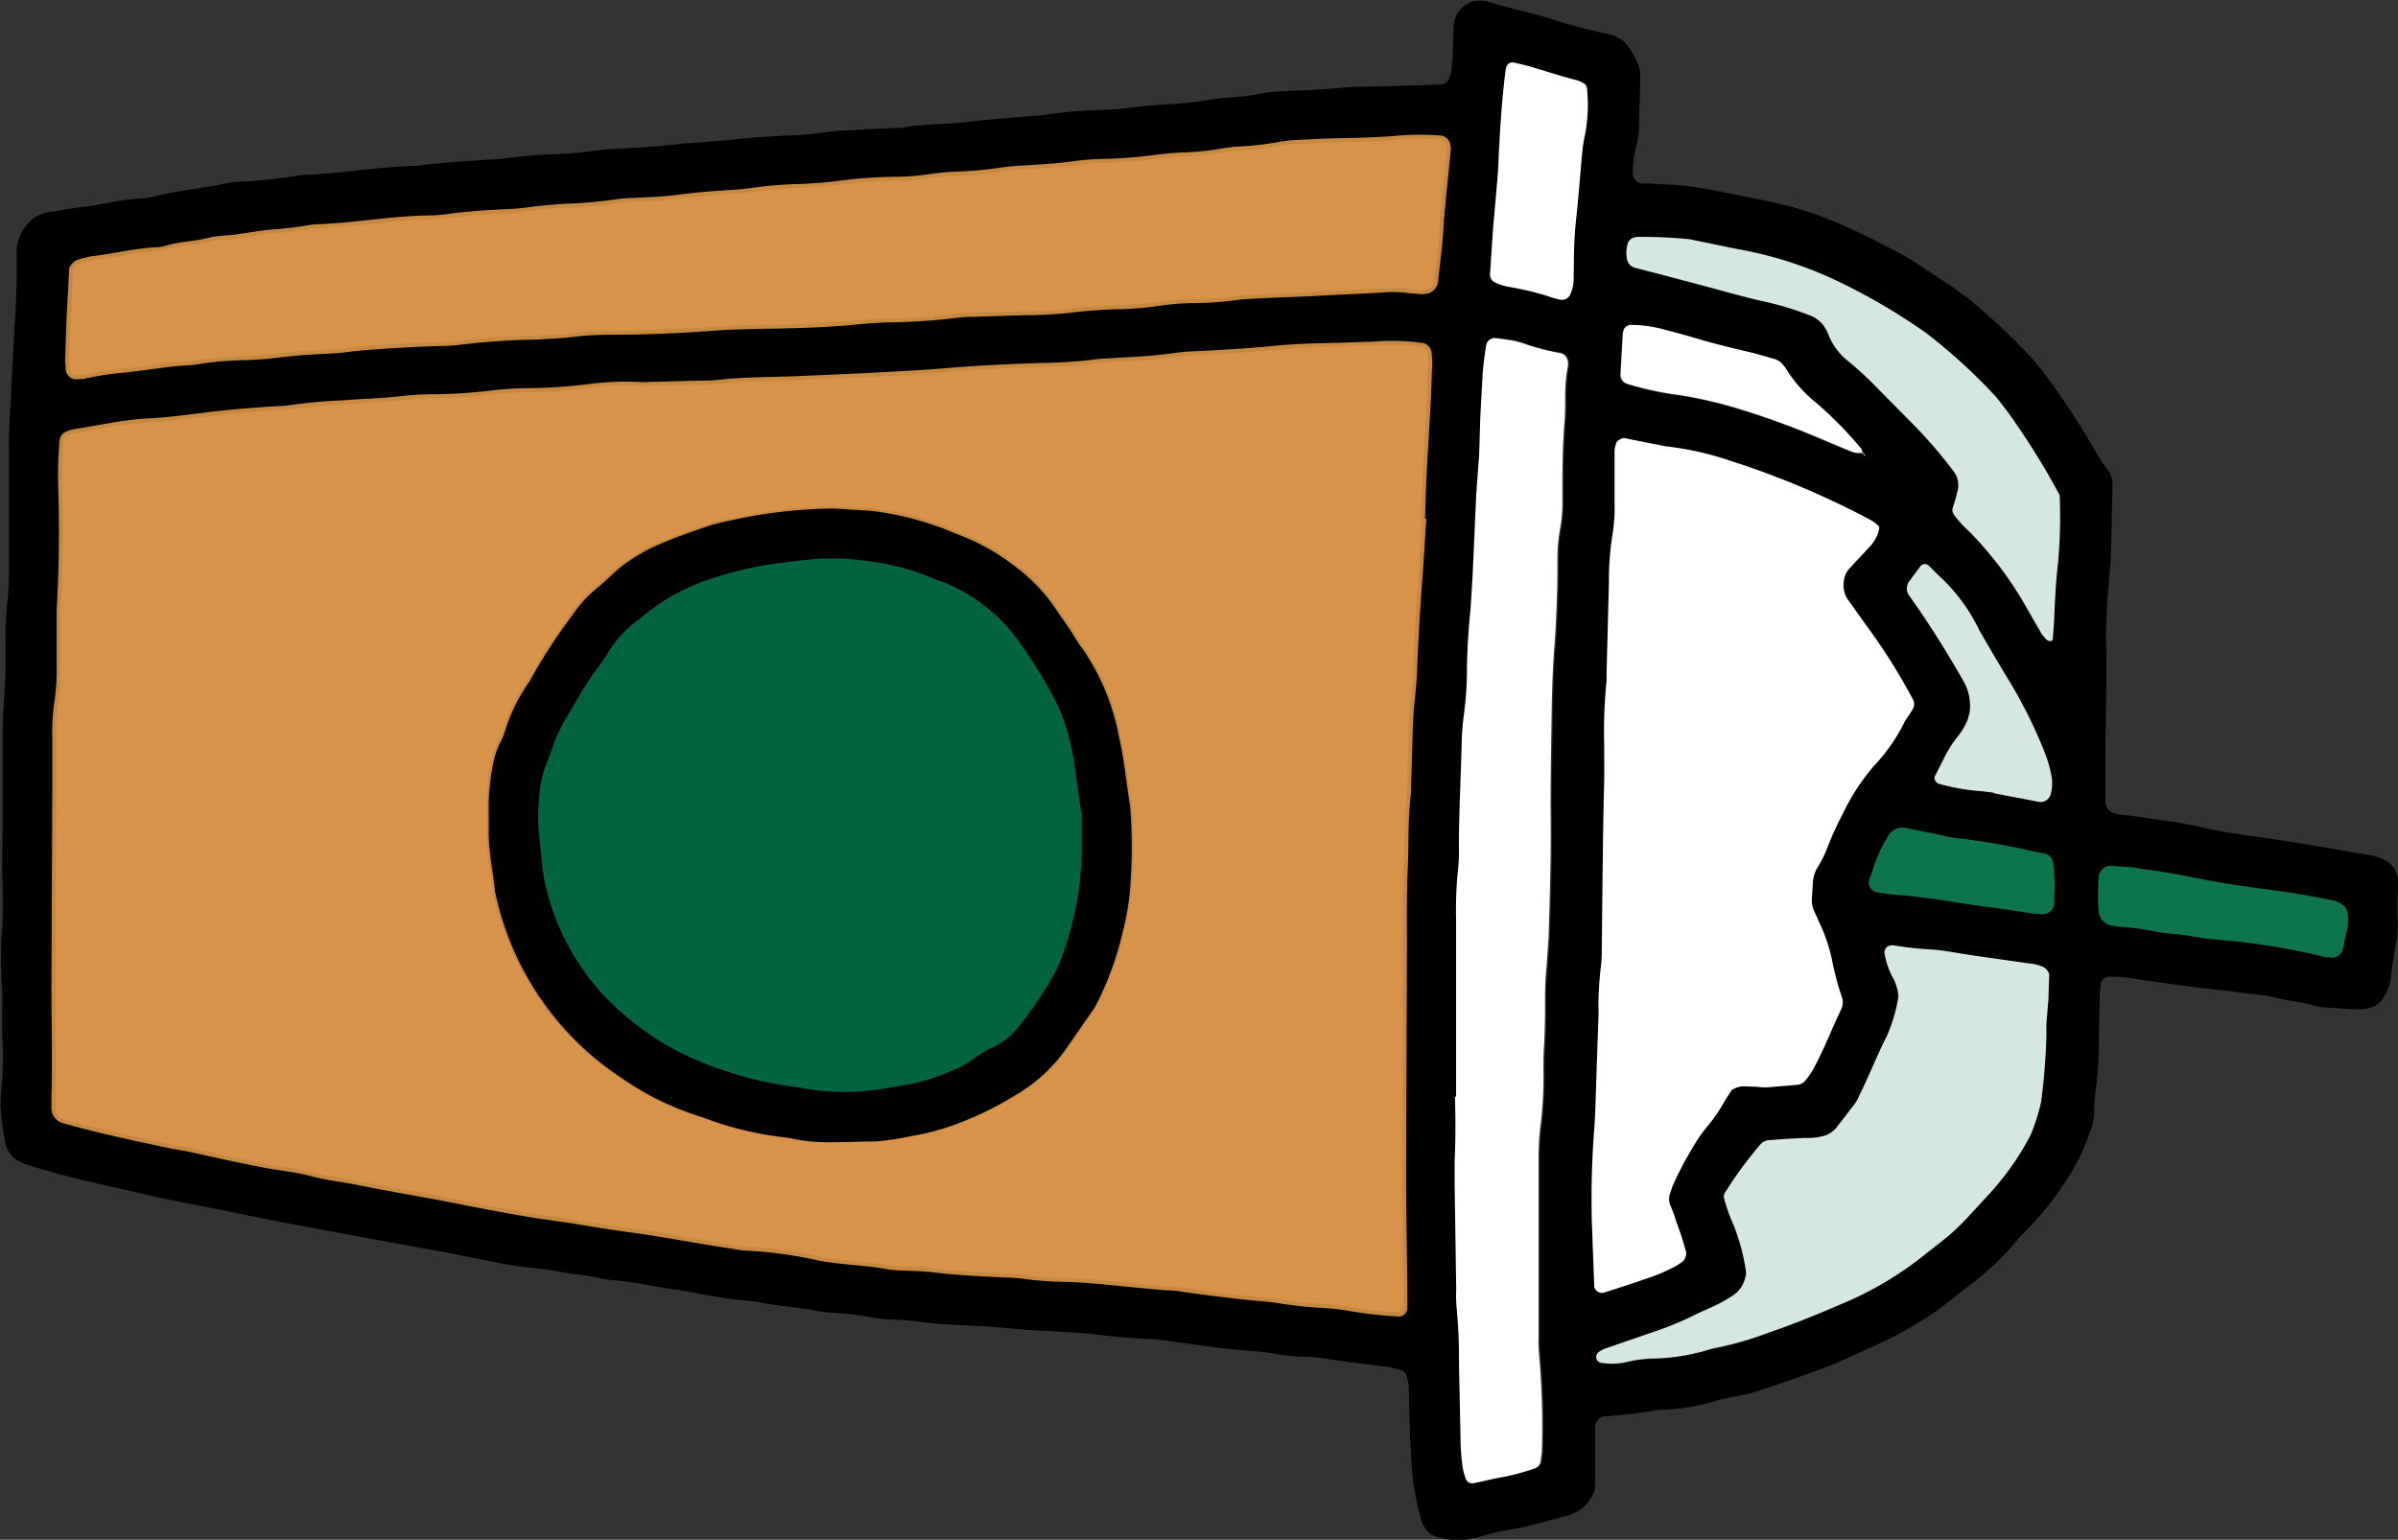 <svg xmlns="http://www.w3.org/2000/svg" xmlns:xlink="http://www.w3.org/1999/xlink" width="101.256" height="65.036" viewBox="0 0 101.256 65.036">
  <rect x="0" y="0" width="101.256" height="65.036" fill="#333333" stroke="none"/>
  <defs>
    <clipPath id="clip-path">
      <rect id="Rectangle_13" data-name="Rectangle 13" width="65.036" height="101.256" fill="none"/>
    </clipPath>
  </defs>
  <g id="SBUX_CUP1" transform="translate(50.628 32.518) rotate(90)">
    <g id="Group_31" data-name="Group 31" transform="translate(-32.518 -50.628)" clip-path="url(#clip-path)">
      <path id="Path_492" data-name="Path 492" d="M28.526,101.024h-1.21a17.558,17.558,0,0,1-2.148-.1,10.752,10.752,0,0,0-1.21-.051h-5.1c-.852.017-1.7-.068-2.557-.1-2.557-.119-3.989-.256-5.37-.222H10.54a1.756,1.756,0,0,1-1.091-.46,1.5,1.5,0,0,1-.511-.921c-.051-.443-.153-.886-.2-1.33-.1-.886-.341-1.756-.375-2.659a2.148,2.148,0,0,0-.068-.392c-.256-1.04-.358-2.114-.58-3.171a4.108,4.108,0,0,1-.051-.528,23.065,23.065,0,0,0-.256-2.4,1.807,1.807,0,0,1-.034-.273c-.051-1.517-.324-3.034-.375-4.552a3.733,3.733,0,0,0-.034-.409c-.136-1.074-.188-2.148-.256-3.2-.017-.17-.034-.358-.051-.528A18.088,18.088,0,0,1,6.5,77.839a12.82,12.82,0,0,0-.136-1.6,11.235,11.235,0,0,1-.1-1.21c-.051-.8-.085-1.6-.188-2.4-.051-.358-.051-.716-.085-1.074s-.051-.716-.085-1.074c-.1-.8-.153-1.6-.188-2.4a16.2,16.2,0,0,0-.153-1.739,8.029,8.029,0,0,1-.068-.8c-.034-.665-.068-1.347-.1-2.012a3.085,3.085,0,0,0-.017-.409c-.17-.886-.136-1.79-.239-2.676s-.2-2.046-.273-3.069a2.25,2.25,0,0,0-.034-.273,18.651,18.651,0,0,1-.2-2.4c-.017-.358-.034-.716-.085-1.074s-.119-1.074-.153-1.6a13.741,13.741,0,0,0-.2-1.875,5.949,5.949,0,0,1-.085-.8,10.365,10.365,0,0,0-.17-1.33,4.944,4.944,0,0,1-.085-.665c-.034-.58-.051-1.159-.085-1.739s-.1-1.159-.119-1.739c-.017-1.159-.051-2.336-.1-3.495a.341.341,0,0,0-.222-.307l-.256-.085a6,6,0,0,0-1.074-.085l-.938-.034a1.159,1.159,0,0,1-.716-.324,1.023,1.023,0,0,1-.324-.852.938.938,0,0,1,.034-.273C.346,37.522.516,36.6.806,35.7a21.122,21.122,0,0,0,.614-2.336,1.4,1.4,0,0,1,.2-.494,1.108,1.108,0,0,1,.153-.222,3.273,3.273,0,0,1,1.04-.6A.784.784,0,0,1,3.074,32H3.6l1.6.051a3.716,3.716,0,0,1,1.057.136,3.716,3.716,0,0,0,1.057.119.426.426,0,0,0,.426-.426v-.273c.017-.307.034-.631.051-.938a13.058,13.058,0,0,1,.2-1.6q.256-1.313.528-2.625a14.9,14.9,0,0,1,1.006-3.052c.341-.784.733-1.534,1.125-2.284a7.5,7.5,0,0,1,.409-.7l.955-1.449c.17-.256.358-.511.546-.767a27.481,27.481,0,0,1,2.318-2.506,8.865,8.865,0,0,1,.921-.784q1.244-.921,2.574-1.722c.494-.307,1.006-.58,1.483-.938a1.023,1.023,0,0,1,.631-.188l2.949.068c.443.017.886.068,1.347.1a20.816,20.816,0,0,0,2.421.1c1.432-.034,2.864.017,4.3.034h2.4a.511.511,0,0,0,.409-.307c.017-.085.051-.17.068-.256s.051-.443.085-.665.085-.614.136-.938c.1-.716.2-1.415.375-2.114.239-1.057.341-2.114.511-3.188s.307-1.943.494-2.915c.051-.307.085-.614.153-.921a2.1,2.1,0,0,1,.188-.494A1.006,1.006,0,0,1,37.186,0h.409a9.561,9.561,0,0,0,1.21.017,4.177,4.177,0,0,1,.8.034c.58.1,1.142.188,1.722.256a2.012,2.012,0,0,1,.75.273.989.989,0,0,1,.511.75,2.165,2.165,0,0,1,.034.392c-.017.443-.051.886-.085,1.347a1.636,1.636,0,0,1-.051.392c-.188.563-.2,1.142-.358,1.7a3.631,3.631,0,0,0-.119.665c-.051.631-.17,1.244-.222,1.858-.119,1.159-.29,2.3-.46,3.461a5.744,5.744,0,0,0-.085,1.074.375.375,0,0,0,.341.341l.409.034,1.739.034a16.638,16.638,0,0,1,2.54.17l.409.034a2.935,2.935,0,0,1,.938.1c.307.119.921.341,1.364.563a13.467,13.467,0,0,1,3,2.216,6.128,6.128,0,0,0,.6.546,12.036,12.036,0,0,1,1.807,1.978c.324.426.682.835.989,1.279a16.332,16.332,0,0,1,1.5,2.694l.665,1.466.153.375c.392,1.057.767,2.1,1.108,3.171a4.8,4.8,0,0,1,.119.528c.034.188.153.784.273,1.176a8.558,8.558,0,0,1,.341,2.25.784.784,0,0,0,.017.136c.136.75.2,1.5.273,2.267a.46.46,0,0,0,.375.324h2.557a1.074,1.074,0,0,1,.494.17,1.6,1.6,0,0,1,.733.938c.222.869.494,1.722.631,2.608a10.227,10.227,0,0,0,.324,1.3,3.034,3.034,0,0,1-.017,1.585.972.972,0,0,1-.716.733,11.167,11.167,0,0,1-2.25.409c-.8.051-1.6.1-2.421.1l-1.074.034a1.909,1.909,0,0,0-.392.1.29.29,0,0,0-.188.17,3.512,3.512,0,0,0-.2.921c-.1.75-.17,1.517-.307,2.267a9.837,9.837,0,0,0-.085,1.074,6.462,6.462,0,0,1-.068.8c-.17.835-.188,1.688-.29,2.54s-.222,1.688-.341,2.523a4.366,4.366,0,0,0-.051.665c-.034.716-.1,1.432-.188,2.148s-.085,1.074-.119,1.6-.068,1.347-.136,2.012-.1,1.347-.136,2.012a20.005,20.005,0,0,1-.17,2.012,8.671,8.671,0,0,0-.068.938,5.842,5.842,0,0,1-.1.938,13.931,13.931,0,0,0-.188,1.6,7.279,7.279,0,0,1-.1.8c-.085.392-.119.8-.17,1.193s-.085.614-.136.938a3.488,3.488,0,0,0-.085.528c-.085,1.125-.341,2.216-.511,3.324-.119.835-.307,1.671-.375,2.523-.051.494-.2.972-.239,1.449s-.222,1.227-.273,1.858a16.855,16.855,0,0,1-.29,1.858c-.119.614-.188.972-.29,1.449-.273,1.449-.528,2.9-.8,4.364s-.6,3.256-.938,4.876c-.222,1.057-.409,2.114-.631,3.154-.068.358-.153.7-.239,1.04-.256,1.142-.494,2.267-.8,3.392q-.188.648-.375,1.279a2,2,0,0,1-.17.358,1.057,1.057,0,0,1-.733.546,12.653,12.653,0,0,1-1.33.188,4.928,4.928,0,0,1-.938-.017,14.117,14.117,0,0,0-2.284-.034H42.641c-.358,0-.716-.017-1.074.017a17.984,17.984,0,0,1-2.421-.017c-.8-.051-1.62-.017-2.421,0-.546,0-1.074,0-1.62-.017H31.492c-.665,0-1.347-.017-2.012-.068l-.938-.051h0M19.115,22.588l.1-.034c.017-.017.017-.034.034-.051s-.085.034-.085.119a.324.324,0,0,0-.256.068,16.639,16.639,0,0,0-1.892,1.892,5.592,5.592,0,0,1-1.5,1.313l-.1.085a.716.716,0,0,0-.239.324c-.1.341-.2.682-.29,1.04q-.256,1.108-.563,2.2c-.153.511-.29,1.04-.426,1.551a5.438,5.438,0,0,0-.17,1.33.392.392,0,0,0,.034.119.29.29,0,0,0,.188.17l.119.034,1.739.1a.409.409,0,0,0,.409-.273,13.28,13.28,0,0,0,.477-2.216,17.832,17.832,0,0,1,.494-2.216,33.532,33.532,0,0,1,1.415-3.9c.17-.409.358-.818.511-1.244a1.3,1.3,0,0,0,.017-.392m2.847,18.531h0l-1.739-.051-3.495-.2-1.483-.051-.392.034a.443.443,0,0,0-.273.256,9.6,9.6,0,0,0-.085,1.739c.034.409.034.8.051,1.21.051,1.074.034,2.148.136,3.222s.17,2.318.239,3.478a7.672,7.672,0,0,0,.068.8c.119.8.153,1.6.2,2.4a8.669,8.669,0,0,0,.068.938,19.571,19.571,0,0,1,.153,2.012c.034,1.432.1,2.864.222,4.3s.153,2.421.222,3.614c.051.767.068,1.517.1,2.284.068,1.3.034,2.591.188,3.887a3.285,3.285,0,0,1,.017.409c.017.9.051,1.79.068,2.694s.051,1.432.068,2.148.136,1.875.188,2.813c.017.494.051.989.1,1.466a22.128,22.128,0,0,1,.153,2.284,12.377,12.377,0,0,0,.068,1.347c.1.852.136,1.688.188,2.54a17.979,17.979,0,0,0,.222,2.4,1.91,1.91,0,0,1,.017.273c.034.9.136,1.79.222,2.676s.119,1.96.307,2.932.29,2.046.443,3.052a1.33,1.33,0,0,0,.068.256.58.58,0,0,0,.136.239.46.46,0,0,0,.239.085,16.96,16.96,0,0,0,2.012.051c1.7-.051,3.41-.034,5.1.068H28.2a9.034,9.034,0,0,1,1.466.1,9.222,9.222,0,0,0,1.466.085h2.421l8.063.034c1.568,0,3.137-.051,4.705,0h.546a.58.58,0,0,0,.477-.409c.426-1.5.75-3.034,1.074-4.569.068-.341.136-.7.2-1.057.222-.955.409-1.926.614-2.9.136-.665.2-1.33.358-1.978s.239-1.33.375-1.978c.222-1.091.409-2.2.614-3.307.136-.8.307-1.585.46-2.37s.256-1.313.341-1.978.153-1.159.256-1.722.222-1.227.29-1.858c.188-1.466.477-2.915.7-4.381.034-.222.085-.443.1-.665.068-.989.324-1.943.375-2.932a21.581,21.581,0,0,1,.426-3.188,6.239,6.239,0,0,0,.051-.8c.034-.409.034-.8.085-1.21a26.01,26.01,0,0,0,.2-2.813,6.922,6.922,0,0,1,.051-.8,14.319,14.319,0,0,0,.136-1.875c.051-1.517.307-3.034.375-4.552a1.7,1.7,0,0,1,.034-.273c.17-1.193.341-2.387.426-3.6a5.233,5.233,0,0,1,.068-.528,18.347,18.347,0,0,0,.2-1.875,8.95,8.95,0,0,1,.119-1.074,17.455,17.455,0,0,0,.239-2.131.29.29,0,0,0-.256-.256h-.8c-1.654.017-3.307.051-4.978.051L39.811,41.9c-1.023,0-2.063,0-3.086-.034s-2.148,0-3.222-.136h-.136l-2.148-.068a18.021,18.021,0,0,1-1.875-.119l-.8-.068c-1.568-.051-3.137-.153-4.688-.273l-1.875-.119m-12.8-.75L6.3,40.181a1.176,1.176,0,0,0-.256.034.392.392,0,0,0-.256.273A11.3,11.3,0,0,0,5.8,42.5a17.255,17.255,0,0,1,.085,1.875c0,.631.034,1.432.068,2.148a5.131,5.131,0,0,0,.085.8,13.314,13.314,0,0,1,.188,1.6,6.58,6.58,0,0,0,.085.8,11.746,11.746,0,0,1,.17,1.6c.034.409.051.8.1,1.21a19.592,19.592,0,0,1,.17,2.012A12.189,12.189,0,0,0,6.841,55.9c.119.75.153,1.517.2,2.267.017.273.034.546.068.8.1.665.136,1.33.188,2.012q.026.537.1,1.074a10.587,10.587,0,0,1,.119,1.466A19.742,19.742,0,0,0,7.676,65.8c.085.631.119,1.244.153,1.875s.068,1.244.153,1.875c.051.358.068.716.1,1.074.034.716.119,1.432.2,2.131s.1,1.517.153,2.284c.017.222.051.443.085.665s.085.886.119,1.33.068,1.347.17,2.012A10.484,10.484,0,0,1,8.9,80.124c.034.767.085,1.517.188,2.267a6.427,6.427,0,0,1,.068.8c.017,1.62.324,3.2.375,4.824a1.466,1.466,0,0,0,.034.273,15.906,15.906,0,0,1,.188,1.6c.068.528.153,1.057.222,1.6.017.136.017.273.034.409a4.21,4.21,0,0,0,.068.528c.153.648.17,1.33.375,1.978a1.654,1.654,0,0,1,.051.392c.051.9.273,1.773.375,2.659a3.955,3.955,0,0,0,.17.648.494.494,0,0,0,.307.239l2.284.119,1.6.051.409-.034a.375.375,0,0,0,.256-.273,3.273,3.273,0,0,0-.017-.392,14.255,14.255,0,0,1-.239-1.449c-.085-1.023-.29-2.046-.341-3.069a3.1,3.1,0,0,0-.051-.392,13.058,13.058,0,0,1-.153-1.739,14.387,14.387,0,0,0-.1-1.466,19.593,19.593,0,0,1-.17-2.012c-.017-.358-.034-.716-.085-1.074-.1-.75-.119-1.517-.17-2.267s-.051-1.074-.068-1.6a7.553,7.553,0,0,0-.051-.8,29.6,29.6,0,0,1-.222-3.222c-.017-.546-.051-1.074-.119-1.6a12.512,12.512,0,0,1-.085-1.466c-.017-1.381-.068-2.779-.153-4.16-.051-.8-.085-1.6-.1-2.421-.017-1.262-.034-2.506-.17-3.75-.051-.494-.085-.989-.1-1.466a25.759,25.759,0,0,0-.2-2.949,4.415,4.415,0,0,1-.034-.528c-.017-.767-.034-1.517-.068-2.284s-.034-1.262-.1-1.875-.136-1.33-.153-2.012a13.5,13.5,0,0,0-.136-1.739,10.467,10.467,0,0,1-.119-1.466,14.252,14.252,0,0,0-.136-1.875,4.367,4.367,0,0,1-.051-.665c-.034-.886-.068-1.79-.119-2.676s-.068-1.79-.136-2.676a5.4,5.4,0,0,1,0-1.074c.017-.17.034-.358.051-.528a1.407,1.407,0,0,0,0-.273.511.511,0,0,0-.392-.477c-.972-.1-1.96-.239-2.762-.256M46.016,28.128a.921.921,0,0,1-.153-.528c0-.17.017-.358.017-.528s.034-.358.017-.528-.051-.8-.1-1.193a.494.494,0,0,0-.2-.341,3.239,3.239,0,0,0-.443-.307c-.818-.443-1.7-.784-2.557-1.193a.682.682,0,0,0-.528-.017,11.626,11.626,0,0,1-1.551.409,6.972,6.972,0,0,0-1.517.511l-.614.273a1.091,1.091,0,0,1-.392.068l-.8-.051a1.517,1.517,0,0,1-.511-.153,7.125,7.125,0,0,0-.955-.477,14.353,14.353,0,0,1-1.347-.614,8.95,8.95,0,0,1-2.131-1.4,7.33,7.33,0,0,0-1.756-1.21,2.745,2.745,0,0,1-.341-.222l-.222-.136a.426.426,0,0,0-.392-.017A24.924,24.924,0,0,0,26.463,22.4l-1.193.852a1.057,1.057,0,0,1-.648.153.955.955,0,0,1-.6-.222l-.989-.9a1.483,1.483,0,0,0-.716-.358.136.136,0,0,0-.119.034,1.721,1.721,0,0,0-.239.307A35.817,35.817,0,0,0,19.456,28.2a13.092,13.092,0,0,0-.6,2.608,4.537,4.537,0,0,1-.119.665L18.5,32.663a.2.2,0,0,0,.017.136c.051.068.085.17.153.2a1.023,1.023,0,0,0,.392.085h2.148a7.245,7.245,0,0,1,1.347.085,12.1,12.1,0,0,0,2.012.153l3.887.1h.273a23.415,23.415,0,0,0,2.676.1c.886.017,1.432-.017,2.148.017l2.012.034,4.569.051a4.926,4.926,0,0,1,.665.034,13.519,13.519,0,0,0,2.012.1l.938.034,2.012.068c.58.017,1.159.034,1.739.068a38.834,38.834,0,0,0,4.023.119l2.676-.1h.136a.341.341,0,0,0,.256-.392c-.2-.631-.409-1.279-.631-1.909a6.939,6.939,0,0,0-.546-1.227l-.153-.222a.529.529,0,0,0-.358-.136,12.341,12.341,0,0,0-1.279.409,6.547,6.547,0,0,0-.75.273.75.75,0,0,1-.528-.017l-.256-.085a15.941,15.941,0,0,1-1.773-.938,5.233,5.233,0,0,1-.767-.546,7.075,7.075,0,0,0-1.108-.75l-.426-.29m.29,11.643c.75-.017,1.739-.017,2.728.017h.938l4.432-.068c.273,0,.546,0,.8-.017.8-.085,1.6-.085,2.421-.1l3.086-.068c.409-.017.8-.051,1.21-.085a3.153,3.153,0,0,0,.511-.136A.29.29,0,0,0,62.621,39c-.085-.443-.188-.869-.273-1.313a10.041,10.041,0,0,0-.358-1.3.375.375,0,0,0-.29-.239l-.392-.051a33.906,33.906,0,0,0-4.16.119,5.217,5.217,0,0,1-.665.017H48.966a11.047,11.047,0,0,1-1.347-.068,16.672,16.672,0,0,0-2.421-.136c-.307,0-.631,0-.938-.017-.716-.051-1.432-.051-2.148-.051a12.785,12.785,0,0,1-1.347-.068l-1.21-.085c-1.654-.051-3.307-.1-4.978-.085-1.347.017-2.694-.017-4.023-.034-.989-.017-1.978-.034-2.949-.1q-1.943-.153-3.887-.153a7.331,7.331,0,0,1-1.466-.119,5.9,5.9,0,0,0-1.21-.085c-1.125,0-2.233,0-3.358-.1a8.606,8.606,0,0,0-.938-.017A6.955,6.955,0,0,1,15.416,35H15.28a.426.426,0,0,0-.392.307,9.393,9.393,0,0,1-.358,1.432,4.586,4.586,0,0,0-.153.511c-.051.256-.085.528-.119.8a.358.358,0,0,0,.273.392,11.643,11.643,0,0,0,1.466.17l1.6.085,1.62.051,1.6.119,3.495.153,1.347.085c.886.085,1.79.153,2.676.153a14.865,14.865,0,0,1,1.875.136,9.871,9.871,0,0,0,1.074.085c1.483.034,2.949.119,4.432.119a7.279,7.279,0,0,1,.938.034,16.725,16.725,0,0,0,2.148.085h7.484M43.221,14.848l-.989-.085-1.074-.034a.528.528,0,0,0-.307.239,2.694,2.694,0,0,0-.119.375c-.119.835-.239,1.688-.358,2.523-.051.358-.1.7-.17,1.057a2.91,2.91,0,0,0-.085.665c-.034.58-.1,1.159-.188,1.739a.9.9,0,0,0,.017.136.29.29,0,0,0,.29.222,3.222,3.222,0,0,0,1.125-.392,1.671,1.671,0,0,1,.375-.136,1.006,1.006,0,0,1,.528-.034A6.58,6.58,0,0,1,43.8,21.6c.8.392,1.637.716,2.438,1.125a2.182,2.182,0,0,1,.358.188l1.057.818a1.057,1.057,0,0,1,.341.563,2.455,2.455,0,0,1,.068.392c.017.17.017.358.017.528.034.443.051.886.085,1.347a.545.545,0,0,0,.17.358,17.491,17.491,0,0,0,2.046,1.5.29.29,0,0,0,.256.034,7.382,7.382,0,0,0,1.142-.409,8.371,8.371,0,0,1,1.943-.511.6.6,0,0,1,.256.034,1.227,1.227,0,0,1,.75.528,5.575,5.575,0,0,1,.341.58c.17.358.324.733.511,1.091a13.485,13.485,0,0,1,.665,1.62l.7,2.029a1.04,1.04,0,0,0,.188.358.246.246,0,0,0,.426-.1,2.693,2.693,0,0,0-.017-1.057,5.165,5.165,0,0,1-.153-1.057,9.4,9.4,0,0,0-.358-2.387,3.32,3.32,0,0,1-.1-.392,13.963,13.963,0,0,0-.631-2.182q-.563-1.585-1.227-3.12a14.439,14.439,0,0,0-2.131-3.563l-.494-.631a8.763,8.763,0,0,0-1.006-1.091l-.886-.818a11.593,11.593,0,0,0-2.642-1.858,8.132,8.132,0,0,0-1.4-.443,25.707,25.707,0,0,0-2.813-.222H43.2m-22.3-.563a31.829,31.829,0,0,0-3.29,2.029c-.29.2-.58.426-.852.648a23.51,23.51,0,0,0-2.711,2.966,25.844,25.844,0,0,0-2.114,3.58,16.417,16.417,0,0,0-1.415,4.313c-.119.614-.256,1.227-.375,1.841a2.353,2.353,0,0,0-.068.392c-.017.665-.1,1.33-.085,2.012a.665.665,0,0,0,.051.256.409.409,0,0,0,.188.188,1.432,1.432,0,0,0,.665.051.477.477,0,0,0,.392-.307c.29-1.074.563-2.165.852-3.239.2-.784.426-1.551.6-2.336a12.615,12.615,0,0,1,.546-1.79,1.3,1.3,0,0,1,.7-.767l.119-.051a2.676,2.676,0,0,0,1.159-.869,15,15,0,0,1,1.193-1.279l1.432-1.415a19.485,19.485,0,0,1,2.046-1.756A.955.955,0,0,1,20.7,18.6l.392.1.375.119a.341.341,0,0,0,.256-.051,4.177,4.177,0,0,0,.7-.631,15.343,15.343,0,0,1,3.2-2.421l1.159-.665.2-.17a.256.256,0,0,0,.085-.239c0-.017-.068-.051-.1-.051l-.665-.051c-.852-.034-1.7-.068-2.54-.17a21.565,21.565,0,0,0-2.847-.068M7.2,38l1.074.085L9.6,38.2l1.995.136a.358.358,0,0,0,.307-.2,2.114,2.114,0,0,0,.2-.631,12.53,12.53,0,0,1,.375-1.551l.153-.511a.528.528,0,0,0,0-.256.375.375,0,0,0-.153-.2,1.6,1.6,0,0,0-.784-.17c-.8-.017-1.6-.017-2.4-.1s-1.858-.17-2.8-.256a6.069,6.069,0,0,1-.784-.119,6.529,6.529,0,0,0-1.995-.085.239.239,0,0,0-.2.153,1.347,1.347,0,0,0-.119.239c-.17.7-.392,1.364-.6,2.046-.068.2-.1.426-.153.648s.068.324.29.341c1.415.17,2.847.256,4.262.324m26.27-20.934.068-.341.307-1.585a.443.443,0,0,0-.341-.494,1.756,1.756,0,0,0-.8-.017,5.523,5.523,0,0,0-1.023.307A20.048,20.048,0,0,0,28.8,16.383c-.716.443-1.449.869-2.2,1.3a7.662,7.662,0,0,0-2.353,1.756l-.375.375a.239.239,0,0,0,0,.341l.648.477a.511.511,0,0,0,.631,0c1.159-.852,2.4-1.551,3.631-2.3a2.1,2.1,0,0,1,1.3-.239l.256.068a2.625,2.625,0,0,1,.7.392,4.91,4.91,0,0,0,.784.528l.955.477c.1.051.273-.051.307-.17a9.206,9.206,0,0,0,.307-1.722c.017-.222.051-.443.068-.6m3.239-5.881-.1.972a.443.443,0,0,0,.307.392,8.251,8.251,0,0,0,1.6,0,.614.614,0,0,0,.443-.443,3.544,3.544,0,0,0,.051-.392,10.262,10.262,0,0,1,.2-1.466,7.332,7.332,0,0,0,.1-.8,6.477,6.477,0,0,1,.085-.665,10.124,10.124,0,0,0,.17-1.33,29.442,29.442,0,0,1,.716-4.364c.017-.085.017-.17.034-.273a.392.392,0,0,0-.29-.392l-.921-.2a1.637,1.637,0,0,0-.665.017.392.392,0,0,0-.2.153,1.023,1.023,0,0,0-.17.358c-.136.7-.273,1.4-.375,2.114-.17,1.244-.324,2.489-.58,3.716-.153.75-.29,1.5-.375,2.25l-.068.358m.6,3.392-.852.068a.477.477,0,0,0-.29.256l-.1.528c-.2,1.091-.46,2.182-.563,3.29a4.739,4.739,0,0,1-.1.528l-.324,1.568a.6.6,0,0,0,.341.665,5.677,5.677,0,0,0,.955.477l.886.307a.341.341,0,0,0,.375-.273c.034-.273.085-.528.1-.8.068-.886.188-1.773.341-2.659s.256-1.943.426-2.915a5.134,5.134,0,0,0,.051-.528v-.136a.392.392,0,0,0-.341-.341l-.886-.034" transform="translate(0.012 0)"/>
      <path id="Path_493" data-name="Path 493" d="M7.492.256,9.368.375c1.568.119,3.12.222,4.688.273l.8.068a18.073,18.073,0,0,0,1.875.119L18.88.9h.136c1.074.136,2.148.085,3.222.136s2.063.034,3.086.034l9.683.034c1.654,0,3.307-.034,4.978-.051h.8a.29.29,0,0,1,.256.256A17.474,17.474,0,0,1,40.8,3.444a8.967,8.967,0,0,0-.119,1.074,18.393,18.393,0,0,1-.2,1.875,5.22,5.22,0,0,0-.068.528c-.1,1.21-.256,2.4-.426,3.6a1.325,1.325,0,0,0-.034.273c-.085,1.517-.324,3.034-.375,4.552a14.251,14.251,0,0,1-.136,1.875,6.956,6.956,0,0,0-.051.8c-.051.938-.085,1.875-.2,2.813-.051.392-.068.8-.085,1.21a6.235,6.235,0,0,1-.051.8c-.2,1.057-.188,2.148-.426,3.188a17.938,17.938,0,0,0-.375,2.932c-.017.222-.068.443-.1.665-.222,1.466-.511,2.915-.7,4.381-.085.614-.188,1.244-.29,1.858s-.17,1.142-.256,1.722-.222,1.33-.341,1.978-.307,1.585-.46,2.37c-.2,1.108-.392,2.2-.614,3.307-.136.665-.2,1.33-.375,1.978s-.239,1.33-.358,1.978c-.188.972-.392,1.926-.614,2.9-.085.358-.136.7-.2,1.057-.324,1.534-.648,3.069-1.074,4.569a.58.58,0,0,1-.477.409h-.528c-1.568-.051-3.137,0-4.705,0L19.085,58.1H16.647a9.226,9.226,0,0,1-1.466-.085,9.056,9.056,0,0,0-1.466-.1H11.277c-1.7-.1-3.41-.119-5.1-.068a16.962,16.962,0,0,1-2.012-.051.46.46,0,0,1-.239-.085.58.58,0,0,1-.136-.239,1.313,1.313,0,0,1-.068-.256c-.153-1.023-.392-2.029-.443-3.052s-.2-1.96-.307-2.932-.17-1.79-.222-2.676a1.909,1.909,0,0,0-.017-.273,22.9,22.9,0,0,1-.222-2.4c-.068-.8-.085-1.7-.188-2.54a12.379,12.379,0,0,1-.068-1.347A22.123,22.123,0,0,0,2.105,39.7,14.454,14.454,0,0,1,2,38.238a22.272,22.272,0,0,0-.188-2.813,11.86,11.86,0,0,1-.068-2.148c-.017-.716-.051-1.79-.068-2.694a3.284,3.284,0,0,0-.017-.409c-.153-1.3-.119-2.591-.188-3.887-.034-.767-.068-1.517-.1-2.284-.068-1.21-.119-2.421-.222-3.614s-.188-2.864-.222-4.3a19.553,19.553,0,0,0-.153-2.012c-.034-.307-.034-.631-.068-.938a22.857,22.857,0,0,0-.2-2.4,7.686,7.686,0,0,1-.068-.8C.383,8.779.315,7.62.2,6.461S.111,4.313.06,3.239c-.017-.409-.017-.8-.051-1.21A9.58,9.58,0,0,1,.094.29.443.443,0,0,1,.366.034L.759,0,2.242.051l3.495.2L7.475.307h0M7,25.179a20.661,20.661,0,0,0,.477,4.262,10.432,10.432,0,0,0,.256,1.04c.222.682.46,1.347.75,2.012a7.552,7.552,0,0,0,.7,1.3,6.171,6.171,0,0,0,.58.733c.222.222.426.46.631.7a4.944,4.944,0,0,0,1.091.989,27.329,27.329,0,0,0,2.813,1.824,7.553,7.553,0,0,0,2.165,1.057,2.83,2.83,0,0,1,.494.222,3.461,3.461,0,0,0,.9.273,9.053,9.053,0,0,0,1.995.171h.955c.8-.017,1.6-.188,2.4-.273a12.428,12.428,0,0,0,7.774-5.336A12.241,12.241,0,0,0,32.5,31.163l.17-.511a14.149,14.149,0,0,0,.8-3.256,4.842,4.842,0,0,1,.085-.528,7.058,7.058,0,0,0,.136-1.466c0-.665-.017-1.347-.034-2.012a12.309,12.309,0,0,0-.222-1.466,10.228,10.228,0,0,0-.563-2.063,13.909,13.909,0,0,0-1.125-2.284,6.8,6.8,0,0,0-1.96-2.182L28.052,14.2l-.358-.188a13.16,13.16,0,0,0-2.779-.989,11.133,11.133,0,0,0-2.25-.358L22,12.632a22.791,22.791,0,0,0-2.421.051c-1.006.17-2.046.256-3.052.494a9.767,9.767,0,0,0-3.682,1.551c-.256.188-.528.341-.784.511l-1.108.767a7.6,7.6,0,0,0-1.6,1.62,8.779,8.779,0,0,0-1.244,2.216,4.893,4.893,0,0,1-.256.631,13.085,13.085,0,0,0-.784,3.12l-.1,1.6" transform="translate(14.482 40.863)" fill="#d7934a"/>
      <path id="Path_494" data-name="Path 494" d="M7.492.256,9.368.375c1.568.119,3.12.222,4.688.273l.8.068a18.073,18.073,0,0,0,1.875.119L18.88.9h.136c1.074.136,2.148.085,3.222.136s2.063.034,3.086.034l9.683.034c1.654,0,3.307-.034,4.978-.051h.8a.29.29,0,0,1,.256.256A17.474,17.474,0,0,1,40.8,3.444a8.967,8.967,0,0,0-.119,1.074,18.393,18.393,0,0,1-.2,1.875,5.22,5.22,0,0,0-.068.528c-.1,1.21-.256,2.4-.426,3.6a1.325,1.325,0,0,0-.034.273c-.085,1.517-.324,3.034-.375,4.552a14.251,14.251,0,0,1-.136,1.875,6.956,6.956,0,0,0-.051.8c-.051.938-.085,1.875-.2,2.813-.051.392-.068.8-.085,1.21a6.235,6.235,0,0,1-.051.8c-.2,1.057-.188,2.148-.426,3.188a17.938,17.938,0,0,0-.375,2.932c-.017.222-.068.443-.1.665-.222,1.466-.511,2.915-.7,4.381-.085.614-.188,1.244-.29,1.858s-.17,1.142-.256,1.722-.222,1.33-.341,1.978-.307,1.585-.46,2.37c-.2,1.108-.392,2.2-.614,3.307-.136.665-.2,1.33-.375,1.978s-.239,1.33-.358,1.978c-.188.972-.392,1.926-.614,2.9-.085.358-.136.7-.2,1.057-.324,1.534-.648,3.069-1.074,4.569a.58.58,0,0,1-.477.409h-.528c-1.568-.051-3.137,0-4.705,0L19.085,58.1H16.647a9.226,9.226,0,0,1-1.466-.085,9.056,9.056,0,0,0-1.466-.1H11.277c-1.7-.1-3.41-.119-5.1-.068a16.962,16.962,0,0,1-2.012-.051.46.46,0,0,1-.239-.085.58.58,0,0,1-.136-.239,1.313,1.313,0,0,1-.068-.256c-.153-1.023-.392-2.029-.443-3.052s-.2-1.96-.307-2.932-.17-1.79-.222-2.676a1.909,1.909,0,0,0-.017-.273,22.9,22.9,0,0,1-.222-2.4c-.068-.8-.085-1.7-.188-2.54a12.379,12.379,0,0,1-.068-1.347A22.123,22.123,0,0,0,2.105,39.7,14.454,14.454,0,0,1,2,38.238a22.272,22.272,0,0,0-.188-2.813,11.86,11.86,0,0,1-.068-2.148c-.017-.716-.051-1.79-.068-2.694a3.284,3.284,0,0,0-.017-.409c-.153-1.3-.119-2.591-.188-3.887-.034-.767-.068-1.517-.1-2.284-.068-1.21-.119-2.421-.222-3.614s-.188-2.864-.222-4.3a19.553,19.553,0,0,0-.153-2.012c-.034-.307-.034-.631-.068-.938a22.857,22.857,0,0,0-.2-2.4,7.686,7.686,0,0,1-.068-.8C.383,8.779.315,7.62.2,6.461S.111,4.313.06,3.239c-.017-.409-.017-.8-.051-1.21A9.58,9.58,0,0,1,.094.29.443.443,0,0,1,.366.034L.759,0,2.242.051l3.495.2L7.475.307ZM7,25.179a20.661,20.661,0,0,0,.477,4.262,10.432,10.432,0,0,0,.256,1.04c.222.682.46,1.347.75,2.012a7.552,7.552,0,0,0,.7,1.3,6.171,6.171,0,0,0,.58.733c.222.222.426.46.631.7a4.944,4.944,0,0,0,1.091.989,27.329,27.329,0,0,0,2.813,1.824,7.553,7.553,0,0,0,2.165,1.057,2.83,2.83,0,0,1,.494.222,3.461,3.461,0,0,0,.9.273,9.053,9.053,0,0,0,1.995.171h.955c.8-.017,1.6-.188,2.4-.273a12.428,12.428,0,0,0,7.774-5.336A12.241,12.241,0,0,0,32.5,31.163l.17-.511a14.149,14.149,0,0,0,.8-3.256,4.842,4.842,0,0,1,.085-.528,7.058,7.058,0,0,0,.136-1.466c0-.665-.017-1.347-.034-2.012a12.309,12.309,0,0,0-.222-1.466,10.228,10.228,0,0,0-.563-2.063,13.909,13.909,0,0,0-1.125-2.284,6.8,6.8,0,0,0-1.96-2.182L28.052,14.2l-.358-.188a13.16,13.16,0,0,0-2.779-.989,11.133,11.133,0,0,0-2.25-.358L22,12.632a22.791,22.791,0,0,0-2.421.051c-1.006.17-2.046.256-3.052.494a9.767,9.767,0,0,0-3.682,1.551c-.256.188-.528.341-.784.511l-1.108.767a7.6,7.6,0,0,0-1.6,1.62,8.779,8.779,0,0,0-1.244,2.216,4.893,4.893,0,0,1-.256.631,13.085,13.085,0,0,0-.784,3.12Z" transform="translate(14.482 40.863)" fill="none" stroke="#c6893f" stroke-miterlimit="10" stroke-width="0.17"/>
      <path id="Path_495" data-name="Path 495" d="M3.4.29c.818.017,1.79.153,2.762.256a.511.511,0,0,1,.392.477,1.458,1.458,0,0,1,0,.273c-.017.085-.017.358-.051.528A5.4,5.4,0,0,0,6.5,2.9c.051.886.085,1.79.136,2.676s.068,1.79.119,2.676c.017.222.017.443.051.665a14.253,14.253,0,0,1,.136,1.875,10.5,10.5,0,0,0,.119,1.466A13.5,13.5,0,0,1,7.2,14a19.967,19.967,0,0,0,.153,2.012,17.757,17.757,0,0,1,.1,1.875c.017.631.051,1.517.068,2.284a4.449,4.449,0,0,0,.034.528,25.724,25.724,0,0,1,.2,2.949c.017.494.051.989.1,1.466.119,1.244.153,2.506.17,3.75.017.8.034,1.62.1,2.421.1,1.381.153,2.779.153,4.16a12.565,12.565,0,0,0,.085,1.466c.068.528.085,1.074.119,1.6a29.543,29.543,0,0,0,.222,3.256,7.586,7.586,0,0,1,.051.8c.017.528.034,1.074.068,1.6S8.9,45.687,9,46.438c.051.358.068.716.085,1.074.034.665.085,1.347.17,2.012a14.421,14.421,0,0,1,.1,1.466,13.093,13.093,0,0,0,.153,1.739,3.07,3.07,0,0,1,.051.392c.051,1.023.256,2.046.341,3.069a13.513,13.513,0,0,0,.239,1.449,3.274,3.274,0,0,1,.017.392.375.375,0,0,1-.256.273l-.409.034-1.6-.051-2.284-.119a.494.494,0,0,1-.307-.239,3.937,3.937,0,0,1-.17-.648c-.1-.886-.324-1.756-.375-2.659a1.654,1.654,0,0,0-.051-.392c-.2-.648-.2-1.33-.375-1.978a4.21,4.21,0,0,1-.068-.528c-.017-.136-.017-.273-.034-.409-.068-.528-.17-1.057-.222-1.6a15.869,15.869,0,0,0-.188-1.6,1.484,1.484,0,0,1-.034-.273c-.051-1.62-.358-3.2-.375-4.824a6.426,6.426,0,0,0-.068-.8c-.1-.75-.153-1.517-.188-2.267a10.519,10.519,0,0,0-.085-1.074,19.593,19.593,0,0,1-.17-2.012c-.034-.682-.068-.886-.119-1.33s-.068-.443-.085-.665c-.051-.767-.051-1.517-.153-2.284s-.153-1.415-.2-2.131q-.026-.537-.1-1.074A17.027,17.027,0,0,1,2.082,27.5a17.375,17.375,0,0,0-.153-1.875,19.706,19.706,0,0,1-.153-2.284,10.586,10.586,0,0,0-.119-1.466q-.077-.537-.1-1.074a16.047,16.047,0,0,0-.188-2.012c-.034-.273-.051-.528-.068-.8-.051-.75-.085-1.517-.2-2.267a12.189,12.189,0,0,1-.085-1.347,20.007,20.007,0,0,0-.17-2.012c-.051-.392-.085-.8-.1-1.21a11.745,11.745,0,0,0-.17-1.6,6.58,6.58,0,0,1-.085-.8,13.333,13.333,0,0,0-.188-1.6,5.132,5.132,0,0,1-.085-.8Q.156,5.268.139,4.194C.122,3.563.1,2.949.054,2.318A11.3,11.3,0,0,1,.037.307.392.392,0,0,1,.292.034,1.16,1.16,0,0,1,.548,0L3.4.2" transform="translate(5.776 40.079)" fill="#d7934a"/>
      <path id="Path_496" data-name="Path 496" d="M3.4.29c.818.017,1.79.153,2.762.256a.511.511,0,0,1,.392.477,1.458,1.458,0,0,1,0,.273c-.017.085-.017.358-.051.528A5.4,5.4,0,0,0,6.5,2.9c.051.886.085,1.79.136,2.676s.068,1.79.119,2.676c.017.222.017.443.051.665a14.253,14.253,0,0,1,.136,1.875,10.5,10.5,0,0,0,.119,1.466A13.5,13.5,0,0,1,7.2,14a19.967,19.967,0,0,0,.153,2.012,17.757,17.757,0,0,1,.1,1.875c.017.631.051,1.517.068,2.284a4.449,4.449,0,0,0,.034.528,25.724,25.724,0,0,1,.2,2.949c.017.494.051.989.1,1.466.119,1.244.153,2.506.17,3.75.017.8.034,1.62.1,2.421.1,1.381.153,2.779.153,4.16a12.565,12.565,0,0,0,.085,1.466c.068.528.085,1.074.119,1.6a29.543,29.543,0,0,0,.222,3.256,7.586,7.586,0,0,1,.051.8c.017.528.034,1.074.068,1.6S8.9,45.687,9,46.438c.051.358.068.716.085,1.074.034.665.085,1.347.17,2.012a14.421,14.421,0,0,1,.1,1.466,13.093,13.093,0,0,0,.153,1.739,3.07,3.07,0,0,1,.051.392c.051,1.023.256,2.046.341,3.069a13.513,13.513,0,0,0,.239,1.449,3.274,3.274,0,0,1,.017.392.375.375,0,0,1-.256.273l-.409.034-1.6-.051-2.284-.119a.494.494,0,0,1-.307-.239,3.937,3.937,0,0,1-.17-.648c-.1-.886-.324-1.756-.375-2.659a1.654,1.654,0,0,0-.051-.392c-.2-.648-.2-1.33-.375-1.978a4.21,4.21,0,0,1-.068-.528c-.017-.136-.017-.273-.034-.409-.068-.528-.17-1.057-.222-1.6a15.869,15.869,0,0,0-.188-1.6,1.484,1.484,0,0,1-.034-.273c-.051-1.62-.358-3.2-.375-4.824a6.426,6.426,0,0,0-.068-.8c-.1-.75-.153-1.517-.188-2.267a10.519,10.519,0,0,0-.085-1.074,19.593,19.593,0,0,1-.17-2.012c-.034-.682-.068-.886-.119-1.33s-.068-.443-.085-.665c-.051-.767-.051-1.517-.153-2.284s-.153-1.415-.2-2.131q-.026-.537-.1-1.074A17.027,17.027,0,0,1,2.082,27.5a17.375,17.375,0,0,0-.153-1.875,19.706,19.706,0,0,1-.153-2.284,10.586,10.586,0,0,0-.119-1.466q-.077-.537-.1-1.074a16.047,16.047,0,0,0-.188-2.012c-.034-.273-.051-.528-.068-.8-.051-.75-.085-1.517-.2-2.267a12.189,12.189,0,0,1-.085-1.347,20.007,20.007,0,0,0-.17-2.012c-.051-.392-.085-.8-.1-1.21a11.745,11.745,0,0,0-.17-1.6,6.58,6.58,0,0,1-.085-.8,13.333,13.333,0,0,0-.188-1.6,5.132,5.132,0,0,1-.085-.8Q.156,5.268.139,4.194C.122,3.563.1,2.949.054,2.318A11.3,11.3,0,0,1,.037.307.392.392,0,0,1,.292.034,1.16,1.16,0,0,1,.548,0Z" transform="translate(5.776 40.079)" fill="none" stroke="#c6893f" stroke-miterlimit="10" stroke-width="0.17"/>
      <path id="Path_497" data-name="Path 497" d="M27.52,7.694l.426.273a7.092,7.092,0,0,1,1.108.75,5.252,5.252,0,0,0,.767.546,14.7,14.7,0,0,0,1.773.938l.256.085a.75.75,0,0,0,.528.017,6.525,6.525,0,0,1,.75-.273,11.149,11.149,0,0,1,1.279-.409.528.528,0,0,1,.358.136l.153.222a6.938,6.938,0,0,1,.546,1.227c.222.631.426,1.279.631,1.909a.341.341,0,0,1-.256.392H35.7l-2.676.1A38.891,38.891,0,0,1,29,13.49c-.58-.034-1.159-.051-1.739-.068l-2.012-.068-.938-.034a13.518,13.518,0,0,1-2.012-.1,4.977,4.977,0,0,0-.665-.034l-4.569-.051L15.058,13.1c-.716-.034-1.432-.017-2.148-.017a21.181,21.181,0,0,1-2.676-.1H9.961l-3.887-.1a12.137,12.137,0,0,1-2.012-.153,7.245,7.245,0,0,0-1.347-.085H.567a1.006,1.006,0,0,1-.392-.085.465.465,0,0,1-.153-.2A.2.2,0,0,1,0,12.212l.239-1.193c.034-.222.1-.443.119-.665a13.076,13.076,0,0,1,.6-2.608A35.816,35.816,0,0,1,3.466,1.813,1.739,1.739,0,0,1,3.7,1.506a.136.136,0,0,1,.119-.034,1.483,1.483,0,0,1,.716.358l.989.921a.955.955,0,0,0,.614.222,1.057,1.057,0,0,0,.648-.153l1.193-.852A24.957,24.957,0,0,1,11.052.04a.426.426,0,0,1,.392.017l.222.136a2.745,2.745,0,0,0,.341.222,7.347,7.347,0,0,1,1.756,1.21,8.967,8.967,0,0,0,2.131,1.4,12.045,12.045,0,0,0,1.347.614,5.5,5.5,0,0,1,.955.477,1.517,1.517,0,0,0,.511.153l.8.051A1.091,1.091,0,0,0,19.9,4.25l.614-.273a6.973,6.973,0,0,1,1.517-.511,11.625,11.625,0,0,0,1.551-.409.682.682,0,0,1,.528.017c.852.409,1.722.733,2.557,1.193a3.256,3.256,0,0,1,.443.307.494.494,0,0,1,.2.341c.034.392.068.8.1,1.193a2.049,2.049,0,0,1-.017.528c0,.17-.017.358-.017.528a.921.921,0,0,0,.153.528" transform="translate(18.509 20.434)" fill="#fff"/>
      <path id="Path_498" data-name="Path 498" d="M32.035,4.722H24.551A16.754,16.754,0,0,1,22.4,4.637a7.243,7.243,0,0,0-.938-.034c-1.483,0-2.949-.085-4.432-.119A9.913,9.913,0,0,1,15.959,4.4a14.867,14.867,0,0,0-1.875-.136c-.9,0-1.79-.068-2.676-.153l-1.347-.085L6.566,3.87l-1.6-.119L3.344,3.7l-1.6-.085a11.606,11.606,0,0,1-1.466-.17A.358.358,0,0,1,0,3.052c.034-.273.068-.528.119-.8a4.636,4.636,0,0,1,.153-.511A9.393,9.393,0,0,0,.633.307.426.426,0,0,1,1.026,0h.136a6.937,6.937,0,0,0,1.33.119c.307,0,.631,0,.938.017,1.125.1,2.233.1,3.358.1A5.9,5.9,0,0,1,8,.324,7.33,7.33,0,0,0,9.464.443q1.943,0,3.887.153c.989.068,1.978.085,2.949.1,1.347.017,2.694.051,4.023.034C21.977.716,23.631.767,25.3.818L26.512.9a12.79,12.79,0,0,0,1.347.068c.716,0,1.432,0,2.148.051.307.017.631.017.938.017a16.654,16.654,0,0,1,2.421.136,11.043,11.043,0,0,0,1.347.068H42.23a5.146,5.146,0,0,0,.665-.017,33.909,33.909,0,0,1,4.16-.119l.392.051a.375.375,0,0,1,.29.239,10.04,10.04,0,0,1,.358,1.3c.068.443.188.869.273,1.313a.29.29,0,0,1-.188.307,3.171,3.171,0,0,1-.511.136,9.4,9.4,0,0,1-1.21.085L43.372,4.6a23,23,0,0,0-2.421.1,6.288,6.288,0,0,1-.8.017l-4.432.068H34.78c-.989-.051-1.978-.034-2.728-.017" transform="translate(14.283 35.05)" fill="#fff"/>
      <path id="Path_499" data-name="Path 499" d="M3.307.119H3.8A26.041,26.041,0,0,1,6.614.341a8.114,8.114,0,0,1,1.4.443,11.593,11.593,0,0,1,2.608,1.858l.886.818a8.763,8.763,0,0,1,1.006,1.091l.494.631a14.456,14.456,0,0,1,2.131,3.563c.443,1.023.869,2.063,1.227,3.12A13.964,13.964,0,0,1,17,14.047a3.316,3.316,0,0,0,.1.392,8.7,8.7,0,0,1,.358,2.387,5.184,5.184,0,0,0,.153,1.057,2.693,2.693,0,0,1,.017,1.057.246.246,0,0,1-.426.1,1.04,1.04,0,0,1-.188-.358l-.7-2.029a13.537,13.537,0,0,0-.665-1.62c-.188-.358-.324-.733-.511-1.091a5.575,5.575,0,0,0-.341-.58,1.227,1.227,0,0,0-.75-.528.6.6,0,0,0-.256-.034,8.6,8.6,0,0,0-1.943.511,7.4,7.4,0,0,1-1.142.409.29.29,0,0,1-.256-.034,16.166,16.166,0,0,1-2.046-1.5.545.545,0,0,1-.17-.358c-.034-.443-.068-.886-.085-1.347-.017-.17,0-.358-.017-.528a2.469,2.469,0,0,0-.068-.392A1.057,1.057,0,0,0,7.723,9L6.666,8.183A2.182,2.182,0,0,0,6.308,8C5.506,7.6,4.671,7.279,3.87,6.87a6.58,6.58,0,0,0-1.534-.477,1.006,1.006,0,0,0-.528.034,1.654,1.654,0,0,0-.375.136,3.222,3.222,0,0,1-1.125.392.29.29,0,0,1-.29-.222A.921.921,0,0,1,0,6.6,15.051,15.051,0,0,0,.188,4.859c.017-.222.051-.443.085-.665s.119-.7.17-1.057C.563,2.3.682,1.449.8.614A2.693,2.693,0,0,1,.921.239.529.529,0,0,1,1.227,0L2.3.034,3.29.119" transform="translate(39.925 14.729)" fill="#d4e8e1"/>
      <path id="Path_500" data-name="Path 500" d="M10.918.019a21.583,21.583,0,0,1,2.847.068c.852.1,1.688.136,2.54.17l.665.051c.034,0,.1.034.1.051A.256.256,0,0,1,16.987.6l-.2.17-1.159.665a15.343,15.343,0,0,0-3.2,2.421,4.177,4.177,0,0,1-.7.631.341.341,0,0,1-.256.051l-.375-.119-.392-.1a.955.955,0,0,0-.767.153A19.484,19.484,0,0,0,7.9,6.224L6.469,7.639A14.969,14.969,0,0,0,5.276,8.918a2.677,2.677,0,0,1-1.159.869L4,9.838a1.3,1.3,0,0,0-.7.784,12.616,12.616,0,0,0-.546,1.79c-.17.784-.392,1.568-.6,2.336-.29,1.074-.58,2.165-.852,3.239a.477.477,0,0,1-.392.307,1.432,1.432,0,0,1-.665-.051.409.409,0,0,1-.188-.188A.665.665,0,0,1,.008,17.8a19.848,19.848,0,0,1,.085-2.012A2.354,2.354,0,0,1,.161,15.4c.119-.614.256-1.227.375-1.841A16.417,16.417,0,0,1,1.951,9.242a25.843,25.843,0,0,1,2.114-3.58A23.508,23.508,0,0,1,6.776,2.7c.273-.222.563-.443.852-.648A31.843,31.843,0,0,1,10.918.019" transform="translate(9.999 14.267)" fill="#d4e8e1"/>
      <path id="Path_501" data-name="Path 501" d="M4.558,3.79C3.126,3.722,1.711,3.654.3,3.467c-.222-.034-.324-.17-.29-.341s.1-.443.153-.648c.2-.682.426-1.364.6-2.046A1.347,1.347,0,0,1,.876.193.239.239,0,0,1,1.08.04,6.529,6.529,0,0,1,3.075.125a6.1,6.1,0,0,0,.8.119C4.814.33,5.751.4,6.672.5s1.6.085,2.4.1a1.6,1.6,0,0,1,.784.17.375.375,0,0,1,.153.2.546.546,0,0,1,0,.256c-.034.17-.1.341-.153.511A12.53,12.53,0,0,0,9.485,3.3a2.114,2.114,0,0,1-.2.631.358.358,0,0,1-.307.2L6.979,4l-1.33-.119L4.592,3.79" transform="translate(2.636 34.209)" fill="#fff"/>
      <path id="Path_502" data-name="Path 502" d="M9.652,2.459c-.017.153-.051.375-.068.6a9.224,9.224,0,0,1-.307,1.722c-.034.119-.2.222-.307.17L8.016,4.47a4.892,4.892,0,0,1-.784-.528,2.626,2.626,0,0,0-.7-.392l-.256-.068a2.08,2.08,0,0,0-1.3.239,40.634,40.634,0,0,0-3.631,2.3.511.511,0,0,1-.631,0L.072,5.544a.239.239,0,0,1,0-.341l.375-.375A7.464,7.464,0,0,1,2.8,3.072c.733-.426,1.466-.852,2.2-1.3A20.047,20.047,0,0,1,7.879.345,5.507,5.507,0,0,1,8.9.038a1.773,1.773,0,0,1,.8.017.443.443,0,0,1,.341.494L9.738,2.135l-.068.341" transform="translate(23.829 14.606)" fill="#d4e8e1"/>
      <path id="Path_503" data-name="Path 503" d="M.068,8.993l.068-.358c.085-.75.222-1.5.375-2.25.256-1.227.409-2.472.58-3.716.1-.716.239-1.415.375-2.114A1.023,1.023,0,0,1,1.637.2a.392.392,0,0,1,.2-.153A1.637,1.637,0,0,1,2.506.026l.921.2a.392.392,0,0,1,.29.392C3.7.708,3.7.793,3.682.9A29.44,29.44,0,0,0,2.966,5.26a10.092,10.092,0,0,1-.17,1.33,6.521,6.521,0,0,0-.085.665,7.362,7.362,0,0,1-.1.8,10.264,10.264,0,0,0-.2,1.466c-.017.136-.034.273-.051.392a.614.614,0,0,1-.443.443,8.251,8.251,0,0,1-1.6,0A.443.443,0,0,1,0,9.965l.1-.972" transform="translate(36.652 2.19)" fill="#0d754c"/>
      <path id="Path_504" data-name="Path 504" d="M.068,8.993l.068-.358c.085-.75.222-1.5.375-2.25.256-1.227.409-2.472.58-3.716.1-.716.239-1.415.375-2.114A1.023,1.023,0,0,1,1.637.2a.392.392,0,0,1,.2-.153A1.637,1.637,0,0,1,2.506.026l.921.2a.392.392,0,0,1,.29.392C3.7.708,3.7.793,3.682.9A29.44,29.44,0,0,0,2.966,5.26a10.092,10.092,0,0,1-.17,1.33,6.521,6.521,0,0,0-.085.665,7.362,7.362,0,0,1-.1.8,10.264,10.264,0,0,0-.2,1.466c-.017.136-.034.273-.051.392a.614.614,0,0,1-.443.443,8.251,8.251,0,0,1-1.6,0A.443.443,0,0,1,0,9.965Z" transform="translate(36.652 2.19)" fill="none" stroke="#0d744b" stroke-miterlimit="10" stroke-width="0.17"/>
      <path id="Path_505" data-name="Path 505" d="M5.4,0a1.3,1.3,0,0,1-.017.392c-.153.409-.341.818-.511,1.244a33.567,33.567,0,0,0-1.415,3.9,17.815,17.815,0,0,0-.494,2.216,13.3,13.3,0,0,1-.477,2.216.409.409,0,0,1-.409.273l-1.739-.1-.119-.034a.29.29,0,0,1-.188-.17A.375.375,0,0,1,0,9.819,5.421,5.421,0,0,1,.17,8.49C.307,7.978.443,7.45.6,6.938s.392-1.466.563-2.2c.085-.341.188-.682.29-1.04a.716.716,0,0,1,.239-.324l.1-.085a5.592,5.592,0,0,0,1.5-1.313A16.64,16.64,0,0,1,5.2.1.324.324,0,0,1,5.455.034Z" transform="translate(13.723 22.588)" fill="#fff"/>
      <path id="Path_506" data-name="Path 506" d="M2.262,0l.886.034a.392.392,0,0,1,.341.341V.511a5.129,5.129,0,0,1-.051.528c-.17.972-.273,1.943-.426,2.915s-.273,1.756-.341,2.659c-.017.273-.068.528-.1.8a.341.341,0,0,1-.375.273l-.886-.307A5.677,5.677,0,0,1,.353,6.9a.607.607,0,0,1-.341-.665L.335,4.671a4.744,4.744,0,0,0,.1-.528A30.843,30.843,0,0,1,1,.852L1.1.324a.477.477,0,0,1,.29-.256L2.245,0" transform="translate(35.038 14.576)" fill="#0d754c"/>
      <path id="Path_507" data-name="Path 507" d="M2.262,0l.886.034a.392.392,0,0,1,.341.341V.511a5.129,5.129,0,0,1-.051.528c-.17.972-.273,1.943-.426,2.915s-.273,1.756-.341,2.659c-.017.273-.068.528-.1.8a.341.341,0,0,1-.375.273l-.886-.307A5.677,5.677,0,0,1,.353,6.9a.607.607,0,0,1-.341-.665L.335,4.671a4.744,4.744,0,0,0,.1-.528A30.843,30.843,0,0,1,1,.852L1.1.324a.477.477,0,0,1,.29-.256Z" transform="translate(35.038 14.576)" fill="none" stroke="#0d744b" stroke-miterlimit="10" stroke-width="0.17"/>
      <path id="Path_508" data-name="Path 508" d="M.051.121Q.068-.015.136,0C.119.019.119.053.1.053L0,.087Z" transform="translate(19.11 22.501)" fill="#fff"/>
      <path id="Path_509" data-name="Path 509" d="M0,12.576l.1-1.6a13.084,13.084,0,0,1,.784-3.12c.085-.2.17-.409.256-.631A8.779,8.779,0,0,1,2.387,5.007a7.6,7.6,0,0,1,1.6-1.62L5.1,2.62c.256-.171.546-.324.784-.511A9.542,9.542,0,0,1,9.564.557C10.569.319,11.592.233,12.615.063A22.792,22.792,0,0,1,15.036.012L15.7.046A11.152,11.152,0,0,1,17.951.4a13.161,13.161,0,0,1,2.779.989l.358.188,1.773,1.227a6.8,6.8,0,0,1,1.96,2.182,13.928,13.928,0,0,1,1.125,2.284,10.229,10.229,0,0,1,.563,2.063,10.638,10.638,0,0,1,.222,1.449c0,.494.034,1.347.034,2.012a7.057,7.057,0,0,1-.136,1.466,4.8,4.8,0,0,0-.085.528,14.15,14.15,0,0,1-.8,3.256l-.17.511a12.258,12.258,0,0,1-1.517,2.983A12.428,12.428,0,0,1,16.2,26.879c-.8.085-1.585.256-2.4.273h-.938a9.053,9.053,0,0,1-1.995-.17,3.462,3.462,0,0,1-.9-.273,2.828,2.828,0,0,0-.494-.222A7.552,7.552,0,0,1,7.3,25.43a23.327,23.327,0,0,1-2.813-1.824,4.944,4.944,0,0,1-1.091-.989c-.2-.239-.409-.477-.631-.7a6.189,6.189,0,0,1-.58-.733,7.535,7.535,0,0,1-.7-1.3c-.29-.665-.511-1.33-.75-2.012a10.432,10.432,0,0,1-.256-1.04A20.661,20.661,0,0,1,0,12.576M14.149,2.194l-1.193.051c-.972.188-1.943.256-2.915.46a7.911,7.911,0,0,0-1.892.648A21.274,21.274,0,0,0,5.643,4.9a7.376,7.376,0,0,0-.631.511,5.1,5.1,0,0,0-.477.477A7.2,7.2,0,0,0,3.188,8.041c-.085.2-.153.426-.239.631A10.813,10.813,0,0,0,2.284,11.4a9.155,9.155,0,0,0-.051,2.148c.051.631.136,1.244.222,1.858a15.583,15.583,0,0,0,.75,2.847,5.815,5.815,0,0,0,1.5,2.506,11.043,11.043,0,0,0,1.585,1.432l.546.392a11.32,11.32,0,0,0,1.244.8,5.138,5.138,0,0,1,.58.341,6.6,6.6,0,0,0,1.568.75,3.223,3.223,0,0,1,.375.136,4.347,4.347,0,0,0,1.551.375,7.6,7.6,0,0,0,1.875-.017l.8-.085a7.453,7.453,0,0,0,1.585-.29,10.041,10.041,0,0,0,4.16-2.37,11.729,11.729,0,0,0,2.182-2.864L22.946,19a15.6,15.6,0,0,0,1.381-4.6c.017-.17.051-.358.085-.528a9.922,9.922,0,0,0-.017-3.478c-.017-.136-.051-.256-.068-.392a8.421,8.421,0,0,0-.716-2.438,3.529,3.529,0,0,0-.46-.818,3.87,3.87,0,0,1-.477-.8,2.949,2.949,0,0,0-.835-1.04,16.176,16.176,0,0,0-2.216-1.5,4.721,4.721,0,0,0-.733-.324,13.45,13.45,0,0,0-4.739-.835" transform="translate(21.48 53.467)"/>
      <path id="Path_510" data-name="Path 510" d="M11.957.051A13.45,13.45,0,0,1,16.7.886a4.724,4.724,0,0,1,.733.324,16.176,16.176,0,0,1,2.216,1.5,2.949,2.949,0,0,1,.835,1.04,3.869,3.869,0,0,0,.477.8,3.529,3.529,0,0,1,.46.818,8.422,8.422,0,0,1,.716,2.438A2.678,2.678,0,0,0,22.2,8.2a9.922,9.922,0,0,1,.017,3.478c-.034.171-.068.358-.085.528a15.45,15.45,0,0,1-1.381,4.6l-.188.358a11.729,11.729,0,0,1-2.182,2.864,10.041,10.041,0,0,1-4.16,2.37,7.452,7.452,0,0,1-1.585.29l-.8.085a7.6,7.6,0,0,1-1.875.017,4.347,4.347,0,0,1-1.551-.375,3.228,3.228,0,0,0-.375-.136,6.6,6.6,0,0,1-1.568-.75c-.188-.119-.392-.222-.58-.341a11.318,11.318,0,0,1-1.244-.8L4.1,20a4.821,4.821,0,0,1-1.585-1.432,9.231,9.231,0,0,1-1.5-2.506,15.581,15.581,0,0,1-.75-2.847C.177,12.6.091,11.967.04,11.354A9.155,9.155,0,0,1,.091,9.206,10.133,10.133,0,0,1,.756,6.478c.085-.2.17-.409.239-.631A7.2,7.2,0,0,1,2.342,3.7a5.1,5.1,0,0,1,.477-.477,7.379,7.379,0,0,1,.631-.511A21.274,21.274,0,0,1,5.956,1.159,7.911,7.911,0,0,1,7.848.511C8.82.29,9.791.239,10.763.051L11.957,0" transform="translate(23.673 55.609)" fill="#00643c"/>
      <path id="Path_511" data-name="Path 511" d="M11.957,0A13.45,13.45,0,0,1,16.7.836a4.721,4.721,0,0,1,.733.324,16.179,16.179,0,0,1,2.216,1.5A2.949,2.949,0,0,1,20.48,3.7a3.87,3.87,0,0,0,.477.8,3.529,3.529,0,0,1,.46.818,8.422,8.422,0,0,1,.716,2.438,2.678,2.678,0,0,0,.068.392,9.922,9.922,0,0,1,.017,3.478c-.034.17-.068.358-.085.528a15.45,15.45,0,0,1-1.381,4.6l-.188.358a11.728,11.728,0,0,1-2.182,2.864,10.041,10.041,0,0,1-4.16,2.37,7.447,7.447,0,0,1-1.585.29l-.8.085a7.6,7.6,0,0,1-1.875.017,4.347,4.347,0,0,1-1.551-.375,3.216,3.216,0,0,0-.375-.136,6.6,6.6,0,0,1-1.568-.75c-.188-.119-.392-.222-.58-.341a11.318,11.318,0,0,1-1.244-.8L4.1,19.946a4.821,4.821,0,0,1-1.585-1.432,9.23,9.23,0,0,1-1.5-2.506,15.58,15.58,0,0,1-.75-2.847C.177,12.547.091,11.916.04,11.3A9.155,9.155,0,0,1,.091,9.155,10.133,10.133,0,0,1,.756,6.427c.085-.2.17-.409.239-.631A7.194,7.194,0,0,1,2.342,3.648a5.1,5.1,0,0,1,.477-.477A7.384,7.384,0,0,1,3.45,2.66,21.274,21.274,0,0,1,5.956,1.108,7.909,7.909,0,0,1,7.848.46C8.82.239,9.791.188,10.763,0Z" transform="translate(23.673 55.66)" fill="none" stroke="#006341" stroke-miterlimit="10" stroke-width="0.17"/>
    </g>
  </g>
</svg>
